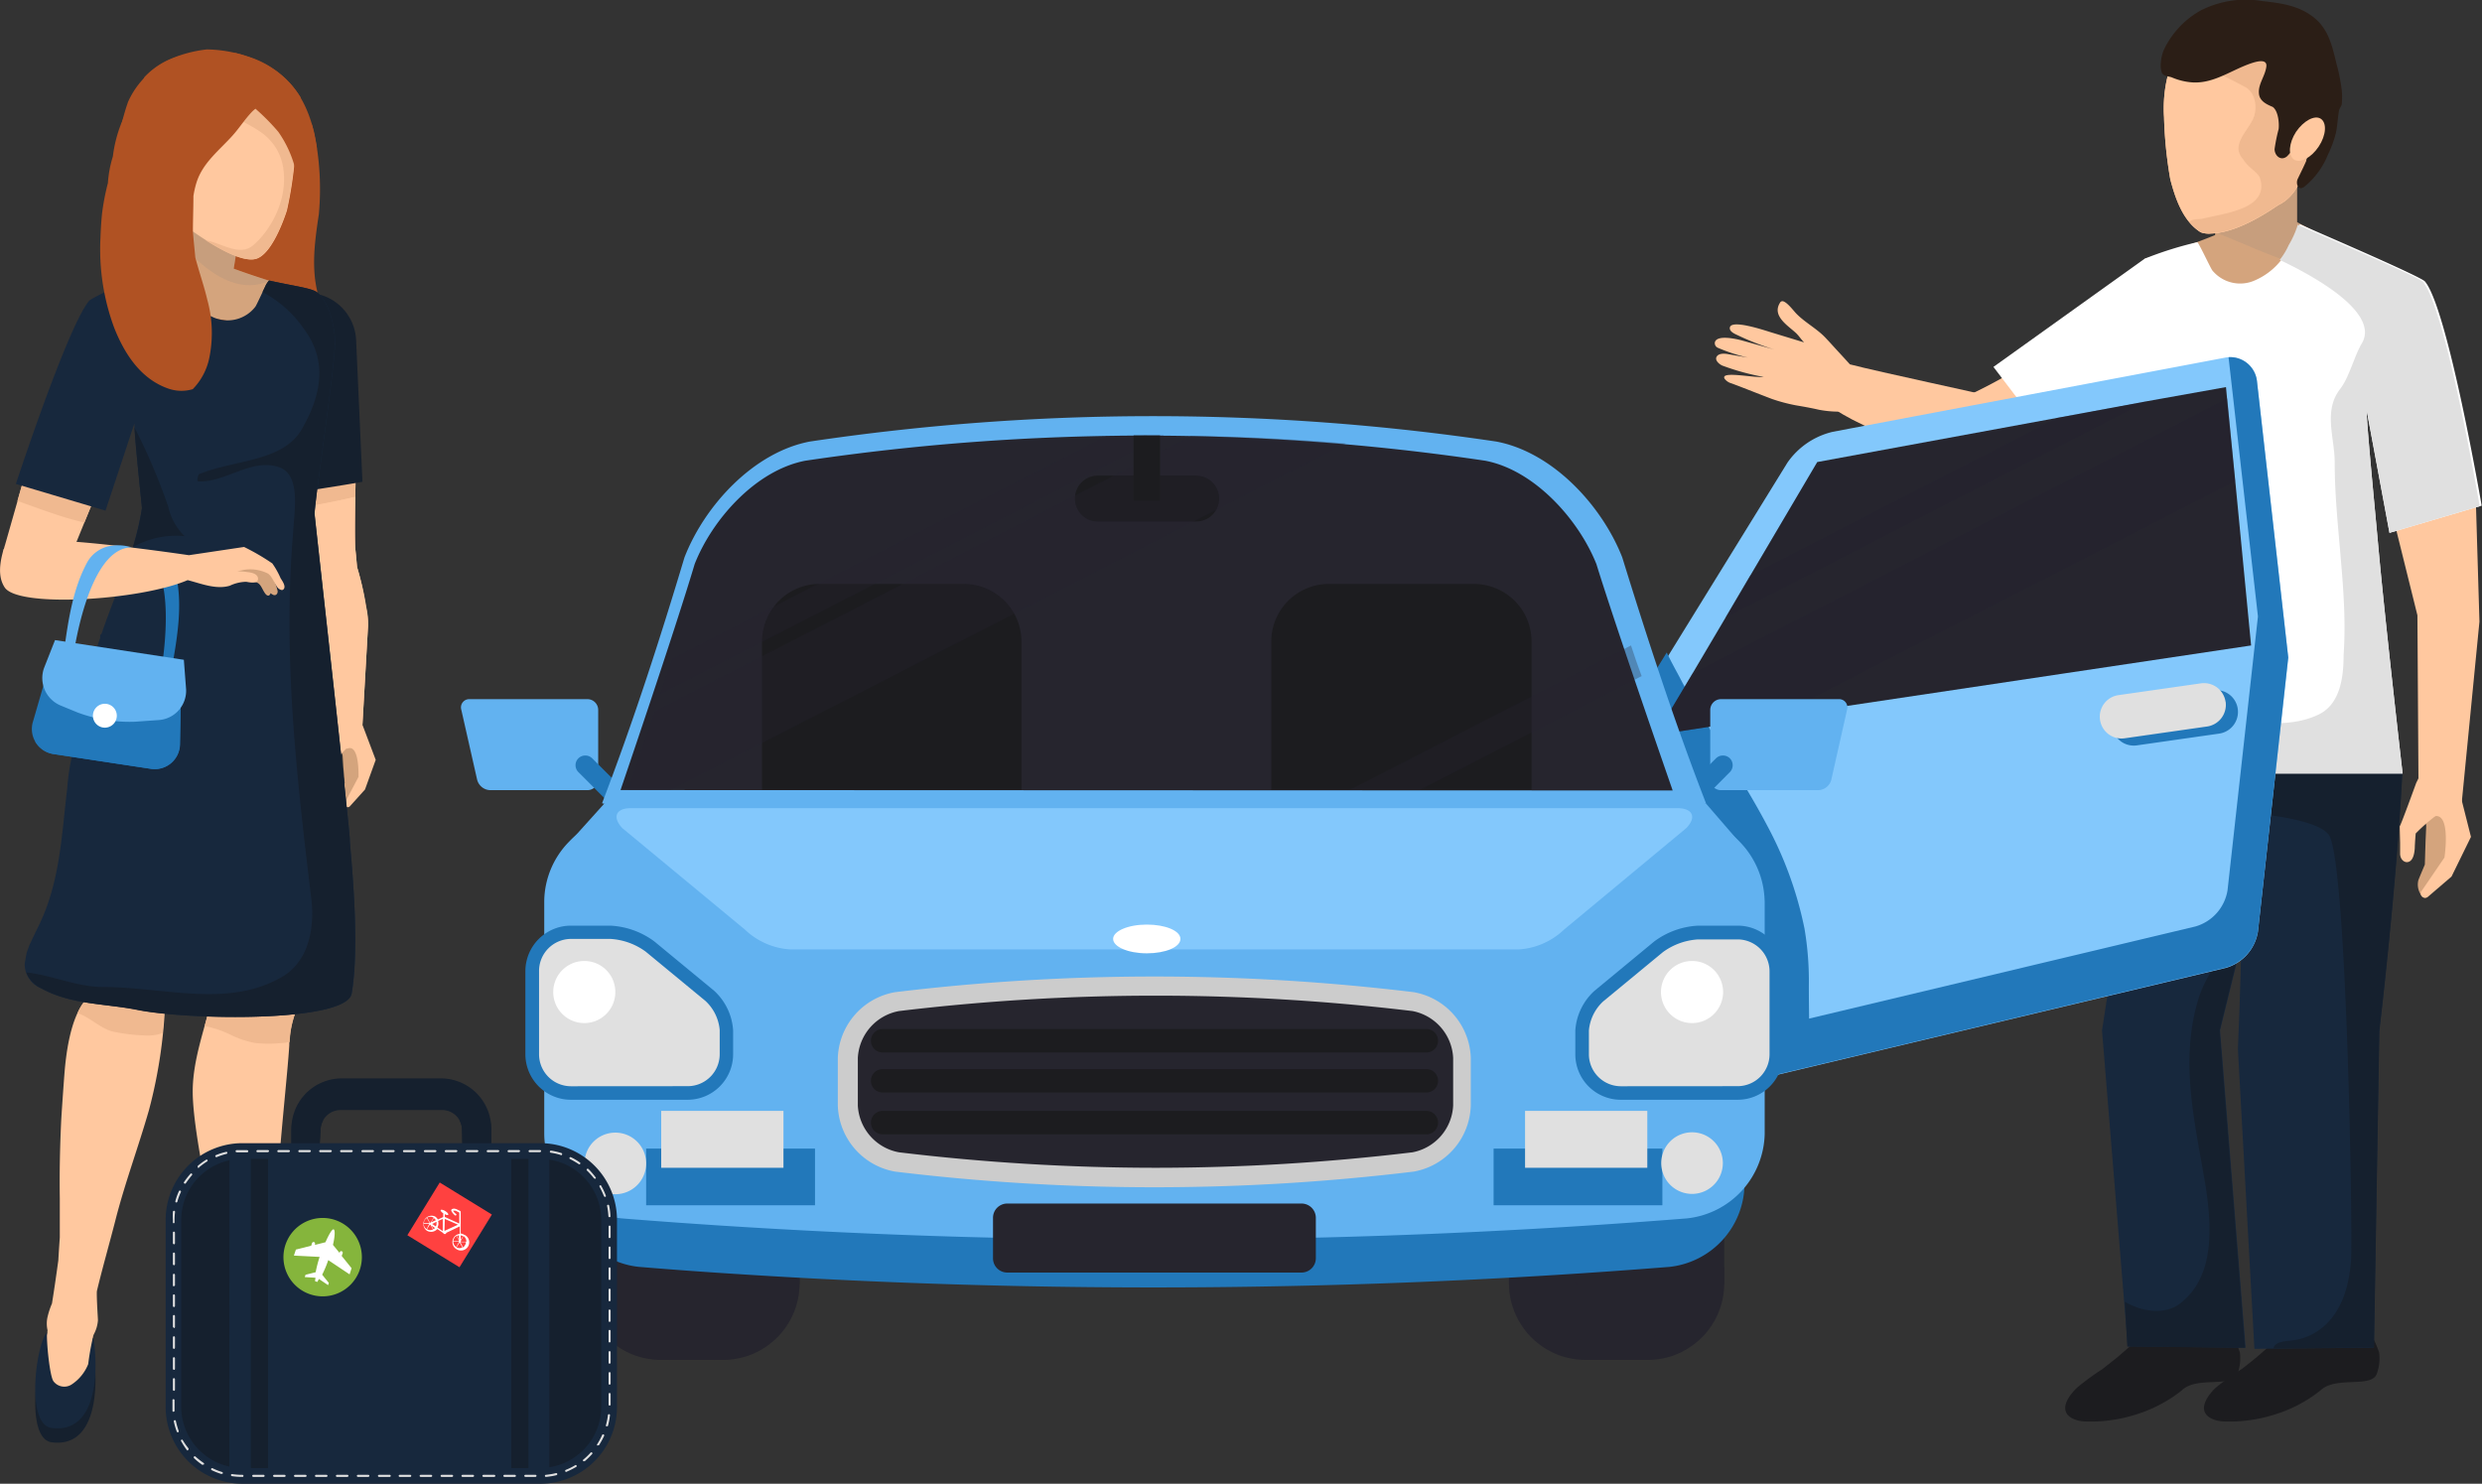 <svg xmlns="http://www.w3.org/2000/svg" viewBox="0 0 301.31 180.15"><rect x="0" y="0" width="301.31" height="180.15" fill="#333333" stroke="none"/><defs><style>.cls-1{isolation:isolate;}.cls-2{fill:#ffc89f;}.cls-3{fill:#1c1c1f;}.cls-4{fill:#17283d;}.cls-5{fill:#15202e;}.cls-6{fill:#d4a47d;}.cls-7{fill:#a88f7b;mix-blend-mode:multiply;}.cls-15,.cls-17,.cls-7{opacity:0.3;}.cls-8{fill:#fff;}.cls-9{fill:#e0e0e0;}.cls-10{fill:#f0b990;}.cls-11{fill:#2b1e16;}.cls-12{fill:#83c8fc;}.cls-13{fill:#2278ba;}.cls-14{fill:#26252e;}.cls-15,.cls-18{fill:#242130;}.cls-15,.cls-17{mix-blend-mode:screen;}.cls-16{fill:#62b2f0;}.cls-19{fill:#ccc;}.cls-20{fill:#b05223;}.cls-21{fill:#85b53c;}.cls-22{fill:#ff4140;}</style></defs><title>car-1</title><g class="cls-1"><g id="Layer_2" data-name="Layer 2"><g id="Layer_1-2" data-name="Layer 1"><path class="cls-2" d="M222.85,49.76l1.73-5.52c3.49.91,16.54,3.68,16.77,3.81l3.75,3.13c.18,1.58.56,4-.58,5.11C242.38,58.34,226.9,52.6,222.85,49.76Z"/><path class="cls-2" d="M250,53.08A8.87,8.87,0,0,1,248,49a10.88,10.88,0,0,0-1.64-3.72,7.07,7.07,0,0,1-.58-1,64.41,64.41,0,0,1-8.5,4.48c-1.15.51.62,6.4,1.16,6.5,1.85.35,4,1.64,5.29,1.42,2.39-.43,2.81-.87,6.38-2.62a1.18,1.18,0,0,0,.44-.42A3.72,3.72,0,0,1,250,53.08Z"/><path class="cls-3" d="M271.61,166.87a5.66,5.66,0,0,0,.31-2.65,10.12,10.12,0,0,0-1.84-3.36c-.29-.43-.52-.82-1-1l-.17-.07-.38,0a11.31,11.31,0,0,0-3.8.38c-1.49.46-1.63.06-3.05.74-.47.23-4.28,3.59-4.64,3.89l-1.81,1.43a32.08,32.08,0,0,0-2.94,2.14c-1.28,1.12-2.61,3.17-.36,4a3.88,3.88,0,0,0,1.23.22,18.18,18.18,0,0,0,5.87-.76,17.08,17.08,0,0,0,5.82-3C266.64,167.05,270.87,168.54,271.61,166.87Z"/><path class="cls-3" d="M288.51,166.87a5.42,5.42,0,0,0,.31-2.65,10.12,10.12,0,0,0-1.84-3.36,2,2,0,0,0-1-1l-.17-.07-.39,0a11.23,11.23,0,0,0-3.79.38c-1.5.46-1.63.06-3.05.74-.48.23-4.28,3.59-4.64,3.89-.61.48-1.22,1-1.81,1.43a35.25,35.25,0,0,0-3,2.14c-1.28,1.12-2.6,3.17-.35,4a3.87,3.87,0,0,0,1.22.22,18.11,18.11,0,0,0,5.87-.76,16.81,16.81,0,0,0,5.82-3C283.54,167.05,287.77,168.54,288.51,166.87Z"/><path class="cls-4" d="M260,93.91l-4.82,31.21,3.13,38.35,14.3.16-3.1-38.53s1.93-7.9,2.89-11.6a74.24,74.24,0,0,0,1.87-9.2c.26-2,1.55-8.77,4-10.39Z"/><path class="cls-4" d="M271.5,93.72c1.45,5.59.18,33.7.18,33.7l2,36.35,14.5-.14.65-38.44s2.09-17.44,2.79-31.28C291.62,93.91,271.43,93.46,271.5,93.72Z"/><path class="cls-5" d="M271.5,93.72c0,.07,0,.12,0,.19H260l-.49,4.22s21.12-.25,23.28,3.35c2.16,4.14,2.81,48.22,2.63,51.29s-1,6.35-3.44,8.38a7.09,7.09,0,0,1-3.48,1.57c-.78.12-2.33.09-2.51,1l12.21-.11.65-38.44s2.09-17.44,2.79-31.28C291.62,93.91,271.43,93.46,271.5,93.72Z"/><polygon class="cls-2" points="300.54 60.03 301 75.47 298.84 97.55 293.6 95.26 293.47 74.71 290.21 61.57 300.54 60.03"/><path class="cls-6" d="M294.46,102.08l.08-1.79s0-.13-.07-.36a3.56,3.56,0,0,0,0-.8,1.53,1.53,0,0,0,.77-.27,10.7,10.7,0,0,0,1.29-1.19c.11-.1.19-.21.3-.32a1.06,1.06,0,0,0,.29-.22c.32.48.63,1,.92,1.49.08.13.16.29.25.44l-.74.94c-.15,1.25-.44,4-.44,4l-1.55,2.5s-.61,2.32-1.11,2.49c-.11,0-.35,0-.56-.36a2.21,2.21,0,0,1-.3-1.78c.22-.56.78-1.87.78-1.87Z"/><path class="cls-2" d="M292.19,104.68c-.38,0-.8-.36-.82-1,0-.5,0-1.34,0-1.34h0l-.05-2c.21-.34,2-5.27,2-5.27l1.07-2.19,3.24.43c0,.07.24,4.41-1,5.08a21.38,21.38,0,0,0-3.37,2.81s-.11,1.34-.11,1.75C293.07,104.31,292.62,104.67,292.19,104.68Z"/><path class="cls-2" d="M296.16,93.29l1,.82,1.25,1.33,1.56,6.17-2.36,4.82-2.82,2.42a.53.53,0,1,1-.77-.73l2.73-4s.85-5.56-1.27-5C294.22,99.43,296.19,93.37,296.16,93.29Z"/><path class="cls-6" d="M285.49,32.44c-.39-.31-.76-.64-1.15-1-.16-.13-1.1-.82-.48-.37a5.79,5.79,0,0,1-2-2.43c0-.14-2.6-1.42-3-1.67V20.14h-9.95v8.4a69.38,69.38,0,0,1-8.55,2.87c-.1.29,5.69-.35,6.42.13a1.66,1.66,0,0,1,.83,1.43.22.22,0,0,0,0,.08,1.75,1.75,0,0,1,0,.24,7.51,7.51,0,0,1,2.48,1.58c.54-.16,2.6,6.8,3.11,6.7,1.65-.36,1.79-7.63,3.46-7.41l3,.42c-.31,0,.64.06.68.06a10.32,10.32,0,0,0,1.11.06c.18,0,.37,0,.55,0s.42-.07.51-.1.63-.24.52-.17l.33-.19c.24-.15.47-.3.69-.46l.43-.35c.34-.31.69-.61,1-.93-.12-.11-.15-.15,0,0Z"/><path class="cls-7" d="M285.49,32.44h0c-.39-.31-.76-.64-1.15-1-.16-.13-1.1-.82-.48-.37a5.79,5.79,0,0,1-2-2.43c0-.14-2.6-1.42-3-1.67V20.14h-9.95v8.08c5.36,2,10.73,5.15,16.31,4.47l.25-.22C285.35,32.36,285.32,32.32,285.49,32.44Z"/><path class="cls-8" d="M288.67,65.78c.81,9.14,3,28.14,3,28.14h-33.5s0,0,0-.16v-.12a.38.38,0,0,1,0-.1c0-.11,0-.23,0-.38a1.62,1.62,0,0,0,0-.23h0a1,1,0,0,0,0-.18s0-.07,0-.11,0-.18,0-.27,0-.07,0-.11,0-.22,0-.34,0-.22,0-.34v-.14a.76.76,0,0,0,0-.15c0-.25,0-.52,0-.82,0-.08,0-.15,0-.24s0-.13,0-.2v0c0-.12,0-.25,0-.38s0-.27,0-.41c.6-11.41,2-39.61,2.09-41.57l-10,7.73L242,44.55l18.36-13.14a43.43,43.43,0,0,1,6.37-2c.09-.17,1.55,3,1.84,3.42A4.37,4.37,0,0,0,273.83,34,8.15,8.15,0,0,0,277,31.49h0a8.73,8.73,0,0,0,1.09-1.8,11.31,11.31,0,0,0,1.1-2.47h0c0,.05,14.63,6.29,15.19,6.95,2.78,3.28,6.89,27.23,6.89,27.23L290.08,64.7,287.3,49.77C287.35,52,288.19,60.51,288.67,65.78Z"/><path class="cls-9" d="M288.67,65.78c.81,9.14,3,28.14,3,28.14h-33.5s0,0,0-.16v-.12a.38.38,0,0,1,0-.1c0-.11,0-.23,0-.38a1.62,1.62,0,0,0,0-.23h0a1,1,0,0,0,0-.18s0-.07,0-.11,0-.18,0-.27,0-.07,0-.11,0-.22,0-.34,0-.22,0-.34v-.14a.76.76,0,0,0,0-.15c0-.25,0-.52,0-.82,0-.08,0-.15,0-.24s0-.13,0-.2v0c0-.12,0-.25,0-.38s0-.27,0-.41c2.84-.34,5.68-.78,8.51-1.4,5.05-.89,10.27,1.08,14.77-1.07,2.7-1.27,3.06-4.69,3.06-7.21.54-7.74-1.08-15.66-1.08-23.41,0-3.06-1.44-6.29.72-9,1.08-1.44,1.71-4.08,2.61-5.52,2.52-4.51-9.76-9.9-10-10.08h0a8.73,8.73,0,0,0,1.09-1.8,11.31,11.31,0,0,0,1.1-2.47h0c0,.05,14.63,6.29,15.19,6.95,2.78,3.28,6.89,27.23,6.89,27.23L290.08,64.7,287.3,49.77C287.35,52,288.19,60.51,288.67,65.78Z"/><path class="cls-2" d="M280.11,17.46a.42.42,0,0,0-.18-.33c0-.43.09-.85.11-1.3.21-5.87.42-12.07-8.21-12.77-10.23-.84-9.12,11.12-9.12,11.15a51.64,51.64,0,0,0,.76,7.56c.6,2.3,1.53,5.09,3.69,6.43a2.83,2.83,0,0,0,1.22.16c3.65-.11,7.85-3.28,8.28-3.5C279.21,23.6,280.18,20.12,280.11,17.46Z"/><path class="cls-2" d="M280.11,17.46a.42.42,0,0,0-.18-.33c0-.43.09-.85.11-1.3.21-5.87.42-12.07-8.21-12.77-10.23-.84-9.12,11.12-9.12,11.15a51.64,51.64,0,0,0,.76,7.56c.6,2.3,1.53,5.09,3.69,6.43a2.83,2.83,0,0,0,1.22.16c3.65-.11,7.85-3.28,8.28-3.5C279.21,23.6,280.18,20.12,280.11,17.46Z"/><path class="cls-10" d="M280.11,17.46a.42.42,0,0,0-.18-.33c0-.43.09-.85.11-1.3.21-5.87.42-12.07-8.21-12.77-4.66-.39-7,1.88-8.1,4.48,3.06-.06,6,1.53,8.78,3,1.43.72,1.61,2.89.89,4.14-.89,1.62-2.52,3.06-1.07,4.68.54.91,1.61,1.45,2,2.17,1.26,3.78-4,4.31-6.85,5-.5.13-1.28,0-1.69.39a5.86,5.86,0,0,0,1.39,1.24,2.83,2.83,0,0,0,1.22.16c3.65-.11,7.85-3.28,8.28-3.5C279.21,23.6,280.18,20.12,280.11,17.46Z"/><path class="cls-11" d="M283.66,7.8c-.54-2.25-1-4.42-3-5.86-1.78-1.3-3.84-1.57-6-1.81a12.11,12.11,0,0,0-7.52,1.15A10.81,10.81,0,0,0,262.71,6a4.7,4.7,0,0,0-.38,1.55,2.78,2.78,0,0,0,.13,1.32c.28.44.83.37,1.25.55a7.74,7.74,0,0,0,2,.54c2.7.38,4.86-1.27,7.25-2.16.53-.19,2.32-.87,2.17.29s-1,2.11-.9,3.24c.06.94.93,1.34,1.67,1.65.68.48.81,2,.72,2.7a20.75,20.75,0,0,0-.49,2.42c0,.8.76,1.49,1.5.89a5.38,5.38,0,0,0,1.23-1.88,3.36,3.36,0,0,1,.65-1.14,2.68,2.68,0,0,1,1.31-.54c-.57,1-1.25,2-1.78,3-.36.73.71,1.11,1.15.58-.36.92-.82,1.81-1.25,2.71-.25.51,0,1.47.74,1a9.6,9.6,0,0,0,2.95-4,13.23,13.23,0,0,0,.92-2.48c.22-.93.23-1.87.4-2.8.06-.32.32-.56.34-.83a8.77,8.77,0,0,0,0-1.62A21.77,21.77,0,0,0,283.66,7.8Zm-1.55,9.26c.05-.17.19-.71.27-1A7.86,7.86,0,0,1,282.11,17.06Z"/><path class="cls-2" d="M278.74,16c-.89,1.37-1,2.88-.25,3.37s2.09-.21,3-1.58,1-2.88.25-3.37S279.64,14.68,278.74,16Z"/><path class="cls-5" d="M270.88,115a14.71,14.71,0,0,0-4,6.3c-2.34,7.75-.36,15.13.9,22.86.72,4.87,1.08,10.81-3.05,14.05-1.71,1.42-4.52,1.17-6.78-.15l.3,5.43,14.3.16-3.1-38.53s1.41-5.78,2.41-9.77c0-.12.05-.24.07-.35C272.14,114.08,271.24,114.8,270.88,115Z"/><path class="cls-5" d="M11.27,164.18a28.84,28.84,0,0,0-.56,3.17,5.27,5.27,0,0,1-2.06,2.52,1.65,1.65,0,0,1-2.15-.41c-.47-.57-.9-5.06-.78-6-1.38,1.59-2.63,11.26.56,11.66C13.21,176,11.44,163.91,11.27,164.18Z"/><path class="cls-5" d="M42.75,167.94c-1.11,1.57-8.48-.48-9.13-1a37.08,37.08,0,0,0-5.71-3.75h0a.17.17,0,0,0-.06.08c-.53,1.73-1.49,3.33-1.49,5.18,0,.85.14,2.21,1,2.65,1.53,1.14,6.24.25,6.69.3.78.62,5.83,1.95,8.78,1.68a2.93,2.93,0,0,0,2.34-1.37C45.37,171.3,46.69,169.19,42.75,167.94Z"/><path class="cls-2" d="M44.43,73.77a35.09,35.09,0,0,0-1.08-4.91c-.07-.73-.13-1.46-.21-2.18-.11-1,0-6.05,0-7.11a27.79,27.79,0,0,0-.3-5.77,32.28,32.28,0,0,0-.64-5.73,13.78,13.78,0,0,0-1.07-2.77,1.38,1.38,0,0,0-.08-.17,8.07,8.07,0,0,0-1.87-2.46,8.38,8.38,0,0,0-5.86-2.16c-1.18.1-1.29,2-.08,2.11a12.29,12.29,0,0,1,2.69.38,7,7,0,0,1,1.41.6l-.06.06A3,3,0,0,0,36.7,45c-.42,1.3-1.15,2.81-2.58,3.19h-.07A11.55,11.55,0,0,0,33,50.9C32.5,52.76,35.58,53,35.58,53c.23,1.26,1.38,9.08,1.6,10.35a36.73,36.73,0,0,1,.51,4.05c.07,1.06.25,3.84.24,4.14a22.9,22.9,0,0,0,.88,4.13l1.92,12.19L44,88l.68-12A9.23,9.23,0,0,0,44.43,73.77Z"/><path class="cls-10" d="M42.83,53.8a32.28,32.28,0,0,0-.64-5.73,13.78,13.78,0,0,0-1.07-2.77,1.38,1.38,0,0,0-.08-.17,8.07,8.07,0,0,0-1.87-2.46,8.38,8.38,0,0,0-5.86-2.16c-1.18.1-1.29,2-.08,2.11a12.29,12.29,0,0,1,2.69.38,7,7,0,0,1,1.41.6l-.06.06A3,3,0,0,0,36.7,45c-.42,1.3-1.15,2.81-2.58,3.19h-.07A11.55,11.55,0,0,0,33,50.9C32.5,52.76,35.58,53,35.58,53c.18,1,.9,5.81,1.32,8.57,2.1-.32,4.17-.75,6.21-1.23,0-.33,0-.59,0-.74A27.79,27.79,0,0,0,42.83,53.8Z"/><path class="cls-2" d="M43.35,68.86c-.07-.73-.13-1.46-.21-2.18s-.07-4.58,0-6.37c-2,.48-4.11.91-6.21,1.23.13.84.23,1.48.28,1.78a36.73,36.73,0,0,1,.51,4.05c.07,1.06.25,3.84.24,4.14a22.9,22.9,0,0,0,.88,4.13l1.92,12.19L44,88l.68-12a9.23,9.23,0,0,0-.21-2.28A35.09,35.09,0,0,0,43.35,68.86Z"/><path class="cls-6" d="M41.67,93l-.08-1.29-.08-.24a4,4,0,0,0-.06-.57,1.38,1.38,0,0,0,.52-.25,8.74,8.74,0,0,0,.82-1,2.7,2.7,0,0,0,.18-.25.68.68,0,0,0,.2-.18c.25.32.52.64.76,1l.22.29-.45.73c0,.89,0,2.9,0,2.9l-.9,1.9s-.24,1.69-.58,1.85c-.07,0-.25,0-.42-.21a1.58,1.58,0,0,1-.36-1.24c.12-.4.4-1.39.4-1.39Z"/><path class="cls-2" d="M40.27,95.05c-.27,0-.59-.2-.67-.67s-.13-.95-.13-.95h0L39.28,92c.12-.26.95-3.9.95-3.9l.59-1.64,2.34,0s.52,3.11-.3,3.68a15.42,15.42,0,0,0-2.17,2.28s0,.94.05,1.24C40.87,94.72,40.58,95,40.27,95.05Z"/><path class="cls-2" d="M42.17,86.64l.78.51L44,88l1.61,4.26-1.3,3.6-1.8,2a.38.38,0,1,1-.61-.46l1.62-3.07s.15-4-1.31-3.45C41.28,91.16,42.2,86.71,42.17,86.64Z"/><path class="cls-5" d="M32.07,58.34s0,2,0,2.08C34,60.1,41.92,58.89,44,58.5l-.77-17.24a6,6,0,0,0-12,.61Z"/><path class="cls-2" d="M5.62,54.52,4,54.26.62,66.13a4.93,4.93,0,0,0,3.13,6.23c2.58.85,3.68-1.53,4.54-4.12l4.93-12.11A72.41,72.41,0,0,0,5.62,54.52Z"/><path class="cls-10" d="M5.62,54.52,4,54.26,2.11,60.82c2.67.94,5.38,2,8.13,2.63l3-7.32A72.41,72.41,0,0,0,5.62,54.52Z"/><path class="cls-2" d="M11.12,120.75c-1.1.78-2.8,2.94-3.31,9.79-.08,1-.35,4.83-.39,5.7-.14,3.06-.21,6.18-.16,9.25,0,1,0,4.22,0,4.77-.07.93-.13,1.85-.18,2.77-.24,1.75-.49,3.5-.77,5.24a9.73,9.73,0,0,0-.54,1.64,3.6,3.6,0,0,0,0,1.6c0,.22-.07.43-.11.65-.13.71-.26,1.44-.38,2.16a5.42,5.42,0,0,0,0,2.77c.54,1.55,3.14,1.91,4.42,1.08s1.49-2.86,1.57-4.23c0-.41,0-.83,0-1.25a1.51,1.51,0,0,1,.12-.68,4.23,4.23,0,0,0,.5-1.71c0-.2-.18-2.82-.13-3.53.57-2.42,1.6-6.06,2.23-8.53,1.15-4.54,2.8-8.94,4.09-13.44a59.56,59.56,0,0,0,2-14.05Z"/><path class="cls-2" d="M34.53,160.54c-2.75-4.79.16-26.62.59-33.63a12.09,12.09,0,0,1,1.21-5.08H25.55a.51.51,0,0,0,0,.13c-.85,3.33-2.05,6.69-2.15,10.14-.19,6.59,4.67,24.68,4.55,28.49l-.15,5.15s4.18,1.66,4.57,1.51,6.27,1.4,10.71.68C39.78,166.38,36.89,164.68,34.53,160.54Z"/><path class="cls-10" d="M10.52,123.52c1,.58,2.23,1.59,3.39,1.77a22.07,22.07,0,0,0,3.88.44,5.25,5.25,0,0,0,1.67-.21l.27-.09c.14-1.56.23-3.12.3-4.68H11.12A5.38,5.38,0,0,0,9.42,123,8,8,0,0,1,10.52,123.52Z"/><path class="cls-10" d="M28.16,125.72a10.81,10.81,0,0,0,2.87.92,15,15,0,0,0,3.14,0c.34,0,.66-.07,1-.13a11.56,11.56,0,0,1,1.18-4.68H25.55a.51.51,0,0,0,0,.13c-.23.87-.47,1.74-.71,2.62A12.67,12.67,0,0,1,28.16,125.72Z"/><path class="cls-4" d="M41.68,167.27c-1.1,1.57-7.41-1.38-8.06-1.94a37.08,37.08,0,0,0-5.71-3.75h0a.13.13,0,0,0-.06.09c-.53,1.71-1.49,3.31-1.49,5.17,0,.84.14,2.21,1,2.64,1.53,1.15,6.24.26,6.69.32.78.61,5.83,1.93,8.78,1.67a3,3,0,0,0,2.34-1.37C45.37,169.72,45.63,168.52,41.68,167.27Z"/><path class="cls-12" d="M217,56.16a9.29,9.29,0,0,1,5.44-3.72c9.88-1.88,37.71-7.12,47.6-9A3.29,3.29,0,0,1,274,46.37l3.79,33.5-3.68,33.24a5.47,5.47,0,0,1-3.89,4.41l-73.91,17.62,2.65-49.75Z"/><path class="cls-13" d="M274,46.37a3.27,3.27,0,0,0-3.46-3l3.57,31.48-3.69,33.24a5.48,5.48,0,0,1-3.9,4.4l-69.9,16.67-.31,5.94,73.91-17.62a5.47,5.47,0,0,0,3.89-4.41l3.68-33.24Z"/><path class="cls-13" d="M219.66,128.37c0-2.9-.07-5.81-.07-8.72a37.76,37.76,0,0,0-.53-6.91,45.42,45.42,0,0,0-4.55-12.54c-2.16-4.1-4.68-7.94-7.06-11.9-1.18-2-2.45-3.93-3.51-6-.53-1-1.1-2-1.6-3.08l-4,6.48-2.65,49.76,24-6.14C219.67,129,219.66,128.69,219.66,128.37Z"/><path class="cls-14" d="M273.28,78.37,215.62,87,201,89.24c.73-1.18,2.4-4,4.47-7.47l4-6.77c1-1.69,2-3.41,3-5.1,4.31-7.29,8.14-13.8,8.14-13.8l29.17-5.37h0l10.78-2h0L270.23,47l.13,1.39,1,10.05Z"/><path class="cls-15" d="M260.54,48.76,209.45,75c1-1.69,2-3.41,3-5.1l37.31-19.17h0Z"/><path class="cls-15" d="M271.34,58.42,215.62,87,201,89.24c.73-1.18,2.4-4,4.47-7.47l64.92-33.4Z"/><path class="cls-16" d="M71.31,95.94H59.51a1.69,1.69,0,0,1-1.59-1.28L56,86.17a1,1,0,0,1,1-1.28H71.31a1.31,1.31,0,0,1,1.31,1.31v8.43A1.31,1.31,0,0,1,71.31,95.94Z"/><path class="cls-13" d="M77.1,97.28a1.2,1.2,0,0,1,0,1.68h0a1.2,1.2,0,0,1-1.68,0l-5.2-5.21a1.18,1.18,0,0,1,0-1.68h0a1.2,1.2,0,0,1,1.67,0Z"/><path class="cls-16" d="M208.93,95.94h11.8a1.68,1.68,0,0,0,1.59-1.28l1.91-8.49a1,1,0,0,0-1-1.28H208.93a1.31,1.31,0,0,0-1.31,1.31v8.43A1.31,1.31,0,0,0,208.93,95.94Z"/><path class="cls-13" d="M203.15,97.28a1.18,1.18,0,0,0,0,1.68h0a1.18,1.18,0,0,0,1.67,0L210,93.75a1.2,1.2,0,0,0,0-1.68h0a1.21,1.21,0,0,0-1.68,0Z"/><path class="cls-14" d="M97.07,132.84v23.07a9.3,9.3,0,0,1-9.16,9.21H80.23a9.3,9.3,0,0,1-9.29-9.31v-23a9.31,9.31,0,0,1,9.29-9.31h7.55A9.3,9.3,0,0,1,97.07,132.84Z"/><rect class="cls-14" x="85.32" y="145.97" width="1.43" height="19.15"/><rect class="cls-14" x="81.26" y="145.97" width="1.44" height="19.15"/><polygon class="cls-14" points="97.07 147.53 97.07 149.6 86.74 159.98 86.14 160.59 86.14 158.52 86.74 157.91 97.07 147.53"/><polygon class="cls-14" points="97.07 153.82 97.07 155.91 87.91 165.12 86.14 165.12 86.14 164.82 86.74 164.22 97.07 153.82"/><polygon class="cls-14" points="97.07 141.21 97.07 143.3 86.74 153.68 86.14 154.28 86.14 152.21 86.74 151.61 97.07 141.21"/><polygon class="cls-14" points="70.94 147.53 70.94 149.6 81.26 159.98 81.87 160.59 81.87 158.52 81.26 157.91 70.94 147.53"/><polygon class="cls-14" points="70.94 153.82 70.94 155.91 80.1 165.12 81.87 165.12 81.87 164.82 81.26 164.22 70.94 153.82"/><polygon class="cls-14" points="70.94 141.21 70.94 143.3 81.26 153.68 81.87 154.28 81.87 152.21 81.26 151.61 70.94 141.21"/><path class="cls-14" d="M209.32,132.84v23.07a9.3,9.3,0,0,1-9.15,9.21h-7.69a9.3,9.3,0,0,1-9.29-9.31v-23a9.3,9.3,0,0,1,9.29-9.31H200A9.3,9.3,0,0,1,209.32,132.84Z"/><rect class="cls-14" x="197.56" y="145.97" width="1.43" height="19.15"/><rect class="cls-14" x="193.51" y="145.97" width="1.43" height="19.15"/><polygon class="cls-14" points="209.32 147.53 209.32 149.6 198.99 159.98 198.39 160.59 198.39 158.52 198.99 157.91 209.32 147.53"/><polygon class="cls-14" points="209.32 153.82 209.32 155.91 200.17 165.12 198.39 165.12 198.39 164.82 198.99 164.22 209.32 153.82"/><polygon class="cls-14" points="209.32 141.21 209.32 143.3 198.99 153.68 198.39 154.28 198.39 152.21 198.99 151.61 209.32 141.21"/><polygon class="cls-14" points="183.19 147.53 183.19 149.6 193.51 159.98 194.12 160.59 194.12 158.52 193.51 157.91 183.19 147.53"/><polygon class="cls-14" points="183.19 153.82 183.19 155.91 192.35 165.12 194.12 165.12 194.12 164.82 193.51 164.22 183.19 153.82"/><polygon class="cls-14" points="183.19 141.21 183.19 143.3 193.51 153.68 194.12 154.28 194.12 152.21 193.51 151.61 183.19 141.21"/><path class="cls-13" d="M211.78,116.56v27.35a10.21,10.21,0,0,1-9.09,9.91,786.37,786.37,0,0,1-113.52.85q-5.81-.37-11.6-.85a10.06,10.06,0,0,1-7.11-4.1,9.86,9.86,0,0,1-2-5.81V116.56a10.25,10.25,0,0,1,7.59-9.65,10.69,10.69,0,0,1,1.5-.26,784.78,784.78,0,0,1,125.12,0,10.22,10.22,0,0,1,9.09,9.91Z"/><path class="cls-16" d="M214.23,109.4v28.28a10.56,10.56,0,0,1-9.4,10.25,812.82,812.82,0,0,1-117.4.87q-6-.39-12-.87a10.43,10.43,0,0,1-7.36-4.24,10.25,10.25,0,0,1-2-6V109.4a10.46,10.46,0,0,1,3-7.19,10.9,10.9,0,0,1,1.08-1,10.36,10.36,0,0,1,3.72-1.83,10,10,0,0,1,1.56-.28,813.6,813.6,0,0,1,129.39,0,10.59,10.59,0,0,1,9.4,10.26Z"/><path class="cls-16" d="M207.12,97.57c-3.81-9.82-7.07-19.83-10.18-29.89-2.46-6.28-8.43-12.78-15.3-14.07a283.06,283.06,0,0,0-83.32,0c-6.85,1.3-12.8,7.8-15.23,14.08-3,10-6.23,20-10,29.84A276.59,276.59,0,0,0,207.12,97.57Z"/><path class="cls-14" d="M75.33,95.93s6.55-19.21,9-27.44c2.11-5.38,7.38-11.38,13.43-12.55a280.81,280.81,0,0,1,82.55,0c6,1.15,11.35,7.17,13.49,12.55,2.56,8.27,9.26,27.49,9.26,27.49Z"/><path class="cls-3" d="M148,60.53a2.78,2.78,0,0,1-2.79,2.79H133.27a2.78,2.78,0,0,1-2.78-2.79h0a2.78,2.78,0,0,1,2.78-2.78h11.89A2.79,2.79,0,0,1,148,60.53Z"/><path class="cls-3" d="M124,95.9v-18a7,7,0,0,0-7-7H99.46a7,7,0,0,0-6.95,7v18Z"/><path class="cls-3" d="M185.93,95.9v-18a7,7,0,0,0-7-7h-17.6a7,7,0,0,0-7,7v18Z"/><polygon class="cls-16" points="212.03 103.27 207.11 97.57 73.36 97.57 68.23 103.27 212.03 103.27"/><path class="cls-14" d="M158,154.51H122.28a1.73,1.73,0,0,1-1.73-1.74v-4.9a1.73,1.73,0,0,1,1.73-1.74H158a1.74,1.74,0,0,1,1.74,1.74v4.9A1.74,1.74,0,0,1,158,154.51Z"/><path class="cls-12" d="M204.71,100.55l-14.83,12.31a8.74,8.74,0,0,1-5.57,2.42H96a8.77,8.77,0,0,1-5.58-2.42L75.55,100.55c-1.25-1.33-.78-2.42,1-2.42H203.66C205.49,98.13,206,99.22,204.71,100.55Z"/><path class="cls-13" d="M89,125.12V128a5.53,5.53,0,0,1-5.52,5.53H69.32A5.53,5.53,0,0,1,63.78,128V117.92a5.53,5.53,0,0,1,5.54-5.53h4.79a9.74,9.74,0,0,1,5.33,1.92l7.27,6A7.12,7.12,0,0,1,89,125.12Z"/><path class="cls-9" d="M69.32,131.89A3.88,3.88,0,0,1,65.44,128V117.92A3.89,3.89,0,0,1,69.32,114h4.79a8.06,8.06,0,0,1,4.27,1.54l7.27,6a5.45,5.45,0,0,1,1.72,3.52V128a3.88,3.88,0,0,1-3.87,3.88Z"/><path class="cls-13" d="M191.24,125.12V128a5.52,5.52,0,0,0,5.53,5.53h14.17a5.52,5.52,0,0,0,5.53-5.53V117.92a5.52,5.52,0,0,0-5.53-5.53h-4.79a9.74,9.74,0,0,0-5.33,1.92l-7.26,6A7.13,7.13,0,0,0,191.24,125.12Z"/><path class="cls-9" d="M196.77,131.89a3.89,3.89,0,0,1-3.88-3.88v-2.89a5.45,5.45,0,0,1,1.72-3.52l7.27-6a8.06,8.06,0,0,1,4.27-1.54h4.79a3.89,3.89,0,0,1,3.88,3.88V128a3.88,3.88,0,0,1-3.88,3.88Z"/><rect class="cls-13" x="78.44" y="139.46" width="20.5" height="6.88"/><rect class="cls-13" x="181.32" y="139.46" width="20.49" height="6.88"/><g class="cls-17"><path class="cls-18" d="M140.14,52.87c-1.95,0-3.91,0-5.85.06L81.58,80c-.48,1.44-1,2.89-1.43,4.28l61.17-31.41Z"/><path class="cls-18" d="M144.63,52.91,79.46,86.38c-1.79,5.33-3.23,9.55-3.23,9.55h5.15l82-42.09Q154,53.06,144.63,52.91Z"/><path class="cls-18" d="M198,78.37,163.78,95.94h8.51l27-13.85C198.83,80.85,198.4,79.61,198,78.37Z"/></g><path class="cls-19" d="M178.55,134.25a8.4,8.4,0,0,1-6.91,8,261.47,261.47,0,0,1-63,0,8.42,8.42,0,0,1-6.93-8v-5.83a8.4,8.4,0,0,1,6.93-7.95,261.47,261.47,0,0,1,63,0,8.38,8.38,0,0,1,6.91,7.95Z"/><path class="cls-14" d="M140.3,141.79a261.07,261.07,0,0,1-31.16-1.88,6.09,6.09,0,0,1-5-5.68v-5.78a6.1,6.1,0,0,1,5-5.69,260.63,260.63,0,0,1,62.33,0,6.09,6.09,0,0,1,4.94,5.69v5.78a6.08,6.08,0,0,1-4.94,5.68A261.24,261.24,0,0,1,140.3,141.79Z"/><path class="cls-3" d="M174.58,126.37a1.42,1.42,0,0,1-1.43,1.42h-66a1.42,1.42,0,0,1-1.42-1.42h0a1.43,1.43,0,0,1,1.42-1.43h66a1.43,1.43,0,0,1,1.43,1.43Z"/><path class="cls-3" d="M174.58,131.23a1.42,1.42,0,0,1-1.43,1.42h-66a1.42,1.42,0,0,1-1.42-1.42h0a1.42,1.42,0,0,1,1.42-1.42h66a1.42,1.42,0,0,1,1.43,1.42Z"/><path class="cls-3" d="M174.58,136.3a1.43,1.43,0,0,1-1.43,1.43h-66a1.43,1.43,0,0,1-1.42-1.43h0a1.43,1.43,0,0,1,1.42-1.42h66a1.43,1.43,0,0,1,1.43,1.42Z"/><path class="cls-8" d="M74.7,120.45a3.77,3.77,0,1,1-3.76-3.77A3.76,3.76,0,0,1,74.7,120.45Z"/><path class="cls-8" d="M209.18,120.45a3.77,3.77,0,1,1-3.77-3.77A3.76,3.76,0,0,1,209.18,120.45Z"/><rect class="cls-3" x="137.61" y="52.87" width="3.22" height="7.91"/><rect class="cls-9" x="80.27" y="134.88" width="14.84" height="6.91"/><rect class="cls-9" x="185.14" y="134.88" width="14.84" height="6.91"/><path class="cls-9" d="M78.44,141.21A3.74,3.74,0,1,0,74.7,145,3.74,3.74,0,0,0,78.44,141.21Z"/><path class="cls-9" d="M209.15,141.21a3.74,3.74,0,1,0-3.74,3.75A3.74,3.74,0,0,0,209.15,141.21Z"/><path class="cls-8" d="M143.3,114c0-1-1.83-1.74-4.08-1.74s-4.09.78-4.09,1.74,1.83,1.75,4.09,1.75S143.3,115,143.3,114Z"/><path class="cls-13" d="M271.66,86.07a2.66,2.66,0,0,1-2.24,3l-10,1.43a2.64,2.64,0,0,1-3-2.25h0a2.63,2.63,0,0,1,2.24-3l10-1.43a2.64,2.64,0,0,1,3,2.24Z"/><path class="cls-9" d="M270.19,85.21a2.66,2.66,0,0,1-2.25,3l-10,1.43a2.64,2.64,0,0,1-3-2.24h0a2.64,2.64,0,0,1,2.24-3l10-1.43a2.65,2.65,0,0,1,3,2.24Z"/><path class="cls-20" d="M34.09,37H39c-1.36-3.66-.85-7.26-.29-11a33.5,33.5,0,0,0-.55-9.81C37,11.35,34.66,8.5,30,6.85a13.86,13.86,0,0,0-1.49-.43,1.66,1.66,0,0,0,.87,2.79c4.65.51,6.21,5.08,6.34,9.47a6.38,6.38,0,0,0-1-1c-.75-2.88-2.08-5.54-5.12-6.54a6.36,6.36,0,0,0-2.12-.32,5.73,5.73,0,0,0-4-.93,1.76,1.76,0,0,0-.6-2.69,6,6,0,0,0-1.07-.41c-.31.11-.62.21-.93.34a10.24,10.24,0,0,0-5.33,5.23,26.12,26.12,0,0,0-.89,3.16c-1.91,8.93,1.9,18.2-.87,26.92-.83,2.63,3,4.5,4,1.82.11-.31.21-.63.31-.95a5,5,0,0,0,.82.95c0,.23,0,.45.07.67a2.75,2.75,0,0,0,3,2.42c4.05-.8,8.22-.85,12.14-2Z"/><path class="cls-6" d="M28.37,32.62l1.28-7.82-8.35-.42-.19,8.33,0,0a3.82,3.82,0,0,1-.71-1A22.6,22.6,0,0,1,17.61,33a2,2,0,0,1-.09.44,5.72,5.72,0,0,1-1.92,2.41c.59-.44-.31.25-.46.37-.38.31-.73.65-1.11,1h0c.17-.14.13-.1,0,0,.33.32.69.61,1,.9a4.65,4.65,0,0,0,.42.34c.22.16.46.29.69.44l.32.17a4.42,4.42,0,0,1,.51.17l.51.09h.53c.36,0,.72,0,1.09-.06a6.4,6.4,0,0,1,.67-.08c1-.16,1.94-.33,2.91-.47a14.56,14.56,0,0,1,4.88.22,15.56,15.56,0,0,1,1.55.35,7.41,7.41,0,0,1,2.39-1.59l0-.23v-.09A1.61,1.61,0,0,1,32.29,36c.7-.47,6.37,0,6.27-.25A106.1,106.1,0,0,1,28.37,32.62Z"/><path class="cls-7" d="M32.14,34.32l.66-.22a41.78,41.78,0,0,1-4.43-1.48l1.28-7.82-8.35-.42-.09,4.28C24,32.09,28,35.7,32.14,34.32Z"/><path class="cls-4" d="M42.71,120.6c-.6,3.57-19.87,3.28-26,2C12.74,121.84,8.62,122,5,120a3.15,3.15,0,0,1-2-3s.2-1.18.24-1.34l.31-.86s1-2.12,1.13-2.36c2.61-5.29,2.79-11,3.48-16.7a27.64,27.64,0,0,1,1.43-7c.25-1.17.53-2.35.87-3.5a31.48,31.48,0,0,1,1.7-7.78,2.09,2.09,0,0,0,0-.25.25.25,0,0,1,.16-.24c.66-1.94,1.39-3.79,2-5.42a45.66,45.66,0,0,0,2.92-9.85c-.46-4.42-.93-9.2-.92-10.3L12.81,62,1.93,58.76s6.2-18.93,8.86-22.2c.54-.66,9.65-4.55,9.68-4.59a11.05,11.05,0,0,0,1.11,2.4,8.37,8.37,0,0,0,4.3,4.15A4.25,4.25,0,0,0,31,37.24c.17-.25.75-1.54,1.2-2.45a2.53,2.53,0,0,1,.47-.73c3.09.7,5.27.92,5.9,1.49,1.45,1.27,2.16,4.36,2.1,6.22-.1,3.34-2.22,17.21-2.48,20.58,0,.24,4.34,38.79,4.28,39.57C42.43,102.55,43.8,114.14,42.71,120.6Z"/><path class="cls-5" d="M22.42,65.11a7.19,7.19,0,0,1-2-3.6,73.19,73.19,0,0,0-4.1-9.62c.09,1.65.51,5.86.91,9.78a26.71,26.71,0,0,1-1.11,4.77A10.46,10.46,0,0,1,22.42,65.11Z"/><path class="cls-5" d="M42.46,101.92c.06-.78-4.29-39.33-4.28-39.57.26-3.37,2.38-17.24,2.48-20.58.06-1.86-.65-5-2.1-6.22-.63-.57-2.81-.79-5.9-1.49a2.53,2.53,0,0,0-.47.73l-.32.67A14.16,14.16,0,0,1,37,40.08c2.89,4,1.81,8.11-.18,11.7-2.16,4.33-8.28,4-12.6,5.77-.18,0-.36.9-.18.9,3.24.17,6.3-2.7,9.55-1.81,3,.72,2.15,5.22,2,7.93-1.26,14.94.37,29.35,2.17,44.29.53,4-.37,8.1-3.79,9.9-6.48,3.61-14.22,1.08-21.42,1.08-3.23,0-6.21-1.43-9.35-1.77A3.52,3.52,0,0,0,5,120c3.62,2,7.74,1.83,11.68,2.63,6.16,1.24,25.43,1.53,26-2C43.8,114.14,42.43,102.55,42.46,101.92Z"/><path class="cls-2" d="M20.76,19c0-.37-.39-10.47,7.41-10.69,9.23-.26,7.66,10.45,7.66,10.47a46.55,46.55,0,0,1-1,6.78c-.65,2-2.12,5.56-3.87,5.9-2.48.48-7.76-3.56-8.15-3.77C20.54,26.44,20.66,19.07,20.76,19Z"/><path class="cls-10" d="M28.17,8.31c-3.72.11-5.58,2.45-6.51,4.93a15.91,15.91,0,0,1,10.12,2.89c4.5,3.24,2.88,10.27-1.08,13.68-1.65,1.33-3.61-.23-5.73-.64,1.86,1.19,4.43,2.59,5.94,2.29,1.75-.34,3.22-3.88,3.87-5.9a46.55,46.55,0,0,0,1-6.78S37.4,8.05,28.17,8.31Z"/><path class="cls-11" d="M17.71,19.8c.07.28.18.78.24.93A5.77,5.77,0,0,1,17.71,19.8Z"/><path class="cls-2" d="M22.09,20.8c.88,1.4,1,2.93.18,3.42s-2.12-.27-3-1.67-1-2.95-.18-3.43S21.22,19.39,22.09,20.8Z"/><path class="cls-20" d="M38.44,17.79h0c-.09-.53-.19-1.06-.31-1.59l-.24-1c-.47-.64-.94-1.29-1.4-1.94a4,4,0,0,0,0-1,2.06,2.06,0,0,0,0-.44,11.45,11.45,0,0,0-6.53-5A16.35,16.35,0,0,0,25.13,6,15.54,15.54,0,0,0,20.84,7.1a9.23,9.23,0,0,0-3.31,2.27A14.67,14.67,0,0,0,17,11a16.18,16.18,0,0,0-3.3,8,13.75,13.75,0,0,0-.6,3.22,28.48,28.48,0,0,0-.72,3.77c-.09.94-.15,1.87-.18,2.8a27.45,27.45,0,0,0,1.66,11c1.25,3.16,3.22,6.24,6.6,7.4a4.78,4.78,0,0,0,2.94.06,7.6,7.6,0,0,0,2-3.75,15.09,15.09,0,0,0-.24-7.13c-.39-1.66-1-3.38-1.45-5.11-.09-1-.21-2.08-.29-3.14,0-1.43.06-2.86.06-4.31a10.89,10.89,0,0,1,.39-1.69c.76-2.38,2.79-3.9,4.38-5.68.84-.94,1.5-2,2.38-2.91.12-.12.26-.23.38-.33A26.07,26.07,0,0,1,33.78,16l0,0a13.61,13.61,0,0,1,2.13,4.76,17.25,17.25,0,0,1,.11,6.6,18.9,18.9,0,0,1-.82,3.21,9.3,9.3,0,0,0-1,2.8.29.29,0,0,0,.55.15,21,21,0,0,0,1.95-13.72,10.3,10.3,0,0,0-.64-1.92,4,4,0,0,0,2.2.38.24.24,0,0,0,.2-.15C38.47,18,38.45,17.89,38.44,17.79Z"/><path class="cls-4" d="M11.27,162.44a29.49,29.49,0,0,0-.56,3.18,5.29,5.29,0,0,1-2.06,2.51,1.64,1.64,0,0,1-2.15-.41c-.47-.57-.9-5.06-.78-6-1.38,1.59-2.63,11.26.56,11.66C13.21,174.24,11.44,162.17,11.27,162.44Z"/><path class="cls-13" d="M16.91,66.84a5.64,5.64,0,0,1,2.76.78,4,4,0,0,1,1.81,2.74c.58,3.2.2,6.58-.85,11.94l-1.19-.08S22.12,68.55,16.91,66.84Z"/><path class="cls-6" d="M33.28,70.51a5.69,5.69,0,0,0-.23-.55,1.74,1.74,0,0,1-.31-.36c-.2-.28-.43-.31-.73-.43s-.46-.18-.68-.27a4.27,4.27,0,0,0-1.73-.34,2.78,2.78,0,0,0-1.08.16,6.53,6.53,0,0,0-.12,1h0a6.05,6.05,0,0,1,1,.06,3,3,0,0,1,1.52.35.28.28,0,0,1,0,.45.36.36,0,0,1,0,.09h0c.72.07.83.76,1.24,1.35.21.31.53.48.69,0a1.23,1.23,0,0,0,.35.22c.33.11.55-.2.5-.5A6.52,6.52,0,0,0,33.28,70.51Z"/><path class="cls-2" d="M34.06,70.19a10,10,0,0,0-1-1.78,27.29,27.29,0,0,0-3.43-2l-6.7,1S11.39,65.7,6.45,65.65a14.89,14.89,0,0,0-6,1C0,68.19-.32,70,.58,71.34c1.68,2.48,16.42,1.57,22.2-.9,1.57.39,3.42,1.18,5.11.68a4.86,4.86,0,0,1,2-.48c.34.06,1.32.27,1.42-.24.14-.74-.88-.9-1.2-.93a9.45,9.45,0,0,0-1.37-.11c.13,0,.77-.15.94-.18a4.78,4.78,0,0,1,2.83.45c.51.31.8,1.21,1.18,1.7.12.16.51.44.71.24C34.8,71.21,34.21,70.46,34.06,70.19Z"/><path class="cls-16" d="M16,66.46a5.64,5.64,0,0,0-2.87-.12,4,4,0,0,0-2.58,2C9,71.26,8.32,74.59,7.66,80l1.15.29S10.49,66.46,16,66.46Z"/><path class="cls-13" d="M18.23,93.33,6.57,91.56a3.07,3.07,0,0,1-2.55-4l2.37-8.19L22,81.76l-.17,8.52A3.07,3.07,0,0,1,18.23,93.33Z"/><path class="cls-13" d="M20.88,81.58l-.16,7.53a3.06,3.06,0,0,1-3.63,3.06L5.43,90.4A3.61,3.61,0,0,1,4.26,90a3.11,3.11,0,0,0,2.31,1.57l11.66,1.77a3.07,3.07,0,0,0,3.63-3L22,81.76Z"/><path class="cls-16" d="M19.22,87.43l-2.83.2a18.14,18.14,0,0,1-6.92-1.1l-2.09-.86a3.61,3.61,0,0,1-2-4.65l1.3-3.3,15.64,2.39s.12,1.58.27,3.53A3.57,3.57,0,0,1,19.22,87.43Z"/><path class="cls-8" d="M14.18,86.9a1.45,1.45,0,1,0-1.45,1.45A1.45,1.45,0,0,0,14.18,86.9Z"/><path class="cls-5" d="M38.92,137.12a2.43,2.43,0,0,1,2.33-2.34H53.77a2.42,2.42,0,0,1,2.32,2.34l.06,3h3.49v-3a6.12,6.12,0,0,0-5.87-6.18H41.25a6.11,6.11,0,0,0-5.87,6.18v3h3.36Z"/><path class="cls-5" d="M55.77,136a2.7,2.7,0,0,1,.32,1.11l.06,3h3.49v-3a8,8,0,0,0-.13-1.11Z"/><path class="cls-5" d="M35.5,136a6.73,6.73,0,0,0-.12,1.11v3h3.36l.18-3a2.71,2.71,0,0,1,.33-1.11Z"/><path class="cls-4" d="M29.43,180.15a9.33,9.33,0,0,1-9.32-9.32V148.12a9.33,9.33,0,0,1,9.32-9.32H65.58a9.32,9.32,0,0,1,9.32,9.32v22.71a9.32,9.32,0,0,1-9.32,9.32Z"/><path class="cls-9" d="M65,179.32H63.78a.13.13,0,0,1-.13-.13.12.12,0,0,1,.13-.12H65a.12.12,0,0,1,.13.12A.13.13,0,0,1,65,179.32Zm-2.53,0H61.23a.12.12,0,0,1-.12-.13.12.12,0,0,1,.12-.12h1.28a.13.13,0,0,1,.12.12A.13.13,0,0,1,62.51,179.32Zm-2.55,0H58.69a.13.13,0,0,1-.13-.13.13.13,0,0,1,.13-.12H60a.13.13,0,0,1,.13.12A.13.13,0,0,1,60,179.32Zm-2.54,0H56.15a.13.13,0,0,1-.13-.13.13.13,0,0,1,.13-.12h1.27a.13.13,0,0,1,.13.12A.13.13,0,0,1,57.42,179.32Zm-2.54,0H53.61a.12.12,0,0,1-.12-.13.12.12,0,0,1,.12-.12h1.27a.13.13,0,0,1,.13.12A.13.13,0,0,1,54.88,179.32Zm-2.54,0H51.07a.13.13,0,0,1-.13-.13.13.13,0,0,1,.13-.12h1.27a.13.13,0,0,1,.13.12A.13.13,0,0,1,52.34,179.32Zm-2.54,0H48.52a.12.12,0,0,1-.12-.13.12.12,0,0,1,.12-.12H49.8a.13.13,0,0,1,.13.12A.13.13,0,0,1,49.8,179.32Zm-2.55,0H46a.13.13,0,0,1-.12-.13.13.13,0,0,1,.12-.12h1.27a.13.13,0,1,1,0,.25Zm-2.54,0H43.45a.13.13,0,0,1-.13-.13.13.13,0,0,1,.13-.12h1.26a.12.12,0,0,1,.13.12A.13.13,0,0,1,44.71,179.32Zm-2.54,0H40.9a.12.12,0,0,1-.12-.13.12.12,0,0,1,.12-.12h1.27a.12.12,0,0,1,.13.12A.13.13,0,0,1,42.17,179.32Zm-2.53,0H38.36a.12.12,0,0,1-.12-.13.12.12,0,0,1,.12-.12h1.28a.13.13,0,0,1,.12.12A.13.13,0,0,1,39.64,179.32Zm-2.55,0H35.82a.13.13,0,0,1-.13-.13.13.13,0,0,1,.13-.12h1.27a.13.13,0,0,1,.13.12A.13.13,0,0,1,37.09,179.32Zm-2.54,0H33.28a.13.13,0,0,1-.13-.13.13.13,0,0,1,.13-.12h1.27a.12.12,0,0,1,.12.12A.12.12,0,0,1,34.55,179.32Zm-2.54,0H30.74a.12.12,0,0,1-.12-.13.12.12,0,0,1,.12-.12H32a.12.12,0,0,1,.12.12A.12.12,0,0,1,32,179.32Zm-2.54,0h0a9.07,9.07,0,0,1-1.28-.09.14.14,0,0,1-.11-.15.12.12,0,0,1,.14-.1,8.76,8.76,0,0,0,1.25.09h0a.13.13,0,0,1,.13.12A.13.13,0,0,1,29.47,179.32Zm36.85,0a.12.12,0,0,1-.13-.11.12.12,0,0,1,.11-.14,8.68,8.68,0,0,0,1.24-.21.13.13,0,0,1,.15.09.13.13,0,0,1-.09.16,8,8,0,0,1-1.27.21Zm-39.39-.35h0a8.06,8.06,0,0,1-1.2-.47.13.13,0,0,1-.05-.17.12.12,0,0,1,.17-.06,6.83,6.83,0,0,0,1.16.46.14.14,0,0,1,.08.17A.15.15,0,0,1,26.93,178.94Zm41.84-.25a.12.12,0,0,1-.11-.08.13.13,0,0,1,.06-.17,7.75,7.75,0,0,0,1.12-.55.12.12,0,0,1,.18,0,.13.13,0,0,1,0,.17,10.18,10.18,0,0,1-1.14.58Zm-44.11-.87a.08.08,0,0,1-.07,0,7.08,7.08,0,0,1-1-.81.13.13,0,0,1,0-.18.13.13,0,0,1,.19,0,9.07,9.07,0,0,0,1,.78.13.13,0,0,1,0,.18A.1.1,0,0,1,24.66,177.82Zm46.28-.44a.14.14,0,0,1-.1,0,.14.14,0,0,1,0-.18,7.35,7.35,0,0,0,.9-.86.13.13,0,0,1,.18,0,.12.12,0,0,1,0,.18,9.71,9.71,0,0,1-.92.89A.11.11,0,0,1,70.94,177.38Zm-48.12-1.3a.11.11,0,0,1-.1-.05A9.45,9.45,0,0,1,22,175a.12.12,0,0,1,0-.17.13.13,0,0,1,.17,0,7.5,7.5,0,0,0,.69,1,.13.13,0,0,1,0,.18A.08.08,0,0,1,22.82,176.08Zm49.79-.6h-.06a.13.13,0,0,1,0-.18,7.76,7.76,0,0,0,.59-1.1.14.14,0,0,1,.18-.06.13.13,0,0,1,.06.17,9.65,9.65,0,0,1-.62,1.13A.12.12,0,0,1,72.61,175.48Zm-51-1.6a.14.14,0,0,1-.11-.09,8.43,8.43,0,0,1-.36-1.24.14.14,0,0,1,.1-.15.13.13,0,0,1,.15.1,9.22,9.22,0,0,0,.34,1.2.13.13,0,0,1-.06.17Zm52.07-.71h0a.13.13,0,0,1-.08-.16,8.49,8.49,0,0,0,.24-1.22.12.12,0,0,1,.14-.11.11.11,0,0,1,.11.14,8.76,8.76,0,0,1-.24,1.26A.13.13,0,0,1,73.65,173.17Zm-52.57-1.78a.12.12,0,0,1-.13-.12c0-.14,0-.29,0-.44V170a.12.12,0,0,1,.12-.12.13.13,0,0,1,.13.12v.84c0,.15,0,.29,0,.43a.11.11,0,0,1-.12.13ZM74,170.66a.12.12,0,0,1-.12-.12v-1.27a.13.13,0,0,1,.12-.14.13.13,0,0,1,.13.14v1.27A.13.13,0,0,1,74,170.66Zm-52.89-1.8a.12.12,0,0,1-.12-.13v-1.27a.12.12,0,0,1,.12-.13.13.13,0,0,1,.13.13v1.27A.13.13,0,0,1,21.06,168.86ZM74,168.12a.12.12,0,0,1-.12-.13v-1.27a.12.12,0,0,1,.12-.12.12.12,0,0,1,.13.12V168A.13.13,0,0,1,74,168.12Zm-52.89-1.81a.12.12,0,0,1-.12-.12v-1.28a.12.12,0,0,1,.12-.12.12.12,0,0,1,.13.12v1.28A.12.12,0,0,1,21.06,166.31ZM74,165.58a.13.13,0,0,1-.12-.12v-1.28a.12.12,0,0,1,.12-.13.13.13,0,0,1,.13.13v1.28A.14.14,0,0,1,74,165.58Zm-52.89-1.81a.12.12,0,0,1-.12-.12v-1.28a.12.12,0,0,1,.12-.12.12.12,0,0,1,.13.12v1.28A.13.13,0,0,1,21.06,163.77ZM74,163a.12.12,0,0,1-.12-.13v-1.27a.12.12,0,0,1,.12-.13.13.13,0,0,1,.13.13v1.27A.13.13,0,0,1,74,163Zm-52.89-1.81a.12.12,0,0,1-.12-.12v-1.27a.13.13,0,0,1,.12-.14.13.13,0,0,1,.13.14v1.27A.13.13,0,0,1,21.06,161.23ZM74,160.5a.12.12,0,0,1-.12-.13V159.1A.12.12,0,0,1,74,159a.13.13,0,0,1,.13.13v1.27A.13.13,0,0,1,74,160.5Zm-52.89-1.81a.12.12,0,0,1-.12-.13v-1.27a.12.12,0,0,1,.12-.13.13.13,0,0,1,.13.13v1.27A.13.13,0,0,1,21.06,158.69ZM74,158a.12.12,0,0,1-.12-.13v-1.28a.12.12,0,0,1,.12-.12.12.12,0,0,1,.13.12v1.28A.13.13,0,0,1,74,158Zm-52.89-1.81a.12.12,0,0,1-.12-.13v-1.27a.12.12,0,0,1,.12-.13.13.13,0,0,1,.13.13V156A.13.13,0,0,1,21.06,156.15ZM74,155.41a.12.12,0,0,1-.12-.12V154a.12.12,0,0,1,.12-.12.12.12,0,0,1,.13.12v1.28A.12.12,0,0,1,74,155.41Zm-52.89-1.8a.12.12,0,0,1-.12-.13v-1.27a.12.12,0,0,1,.12-.13.13.13,0,0,1,.13.13v1.27A.13.13,0,0,1,21.06,153.61ZM74,152.87a.12.12,0,0,1-.12-.13v-1.27a.12.12,0,0,1,.12-.12.12.12,0,0,1,.13.12v1.27A.13.13,0,0,1,74,152.87Zm-52.89-1.8a.13.13,0,0,1-.12-.14v-1.26a.12.12,0,0,1,.12-.13.13.13,0,0,1,.13.13v1.26A.13.13,0,0,1,21.06,151.07ZM74,150.33a.12.12,0,0,1-.12-.12v-1.28a.12.12,0,0,1,.12-.12.12.12,0,0,1,.13.12v1.28A.13.13,0,0,1,74,150.33Zm-52.89-1.8a.12.12,0,0,1-.12-.13v-.28a8.75,8.75,0,0,1,0-1,.15.15,0,0,1,.15-.11.13.13,0,0,1,.11.15,7.77,7.77,0,0,0-.06,1v.28A.13.13,0,0,1,21.06,148.53Zm52.88-.74a.13.13,0,0,1-.13-.12,8.58,8.58,0,0,0-.16-1.24.12.12,0,0,1,.1-.15.13.13,0,0,1,.15.1,7.74,7.74,0,0,1,.16,1.27.11.11,0,0,1-.11.14ZM21.37,146h0a.14.14,0,0,1-.08-.16,7.58,7.58,0,0,1,.43-1.21.13.13,0,1,1,.24.11,6.63,6.63,0,0,0-.43,1.18A.15.15,0,0,1,21.37,146Zm52.05-.7a.11.11,0,0,1-.11-.08,10.62,10.62,0,0,0-.53-1.13A.12.12,0,1,1,73,144a8.25,8.25,0,0,1,.55,1.17.14.14,0,0,1-.07.17Zm-51-1.61h-.07a.14.14,0,0,1,0-.18,9.94,9.94,0,0,1,.78-1,.13.13,0,0,1,.18,0c0,.05.06.14,0,.17a12.12,12.12,0,0,0-.76,1A.1.1,0,0,1,22.41,143.7Zm49.77-.59a.12.12,0,0,1-.1-.05,9.16,9.16,0,0,0-.84-.93.14.14,0,0,1,0-.18.14.14,0,0,1,.19,0,9.7,9.7,0,0,1,.86,1,.13.13,0,0,1,0,.18S72.21,143.11,72.18,143.11Zm-48.09-1.3a.11.11,0,0,1-.1-.05s0-.12,0-.18a7.08,7.08,0,0,1,1-.74.12.12,0,0,1,.17,0,.12.12,0,0,1,0,.17,9.41,9.41,0,0,0-1,.73A.08.08,0,0,1,24.09,141.81Zm46.25-.44a.09.09,0,0,1-.07,0,10.5,10.5,0,0,0-1.08-.63.12.12,0,0,1-.06-.16.13.13,0,0,1,.18-.06,7.22,7.22,0,0,1,1.1.65.12.12,0,0,1,0,.17A.14.14,0,0,1,70.34,141.37Zm-44.08-.86a.15.15,0,0,1-.12-.08.12.12,0,0,1,.07-.17,7.53,7.53,0,0,1,1.22-.39.12.12,0,0,1,.16.09.14.14,0,0,1-.1.15,8.15,8.15,0,0,0-1.18.39Zm41.81-.26h0a7.43,7.43,0,0,0-1.22-.28.13.13,0,0,1-.11-.14.13.13,0,0,1,.15-.11,7.56,7.56,0,0,1,1.25.29.13.13,0,0,1,.09.16A.12.12,0,0,1,68.07,140.25Zm-39.35-.34a.12.12,0,0,1-.13-.11.13.13,0,0,1,.12-.14c.24,0,.48,0,.72,0H30a.14.14,0,0,1,.14.14.13.13,0,0,1-.14.12h-.55c-.23,0-.47,0-.7,0Zm36.85,0H64.3a.12.12,0,0,1-.13-.12.13.13,0,0,1,.13-.14h1.27a.13.13,0,0,1,.12.14A.13.13,0,0,1,65.57,139.88Zm-2.55,0H61.76a.13.13,0,0,1-.14-.12.14.14,0,0,1,.14-.14H63a.13.13,0,0,1,.13.14A.13.13,0,0,1,63,139.88Zm-2.54,0H59.21a.12.12,0,0,1-.12-.12.13.13,0,0,1,.12-.14h1.27a.13.13,0,0,1,.13.14A.13.13,0,0,1,60.48,139.88Zm-2.54,0H56.67a.13.13,0,0,1-.13-.12.13.13,0,0,1,.13-.14h1.27a.13.13,0,0,1,.13.14A.13.13,0,0,1,57.94,139.88Zm-2.54,0H54.13a.13.13,0,0,1-.13-.12.13.13,0,0,1,.13-.14H55.4a.13.13,0,0,1,.12.14A.12.12,0,0,1,55.4,139.88Zm-2.54,0H51.59a.13.13,0,0,1-.13-.12.13.13,0,0,1,.13-.14h1.27a.13.13,0,0,1,.12.14A.12.12,0,0,1,52.86,139.88Zm-2.55,0H49.05a.13.13,0,0,1-.13-.12.13.13,0,0,1,.13-.14h1.26a.13.13,0,0,1,.13.14A.12.12,0,0,1,50.31,139.88Zm-2.53,0H46.5a.13.13,0,0,1-.12-.12.13.13,0,0,1,.12-.14h1.28a.13.13,0,0,1,.13.14A.13.13,0,0,1,47.78,139.88Zm-2.55,0H44a.12.12,0,0,1-.12-.12.13.13,0,0,1,.12-.14h1.27a.13.13,0,0,1,.13.14A.13.13,0,0,1,45.23,139.88Zm-2.54,0H41.42a.13.13,0,0,1-.13-.12.13.13,0,0,1,.13-.14h1.27a.13.13,0,0,1,.13.14A.13.13,0,0,1,42.69,139.88Zm-2.54,0H38.88a.13.13,0,0,1-.13-.12.13.13,0,0,1,.13-.14h1.27a.13.13,0,0,1,.13.14A.13.13,0,0,1,40.15,139.88Zm-2.54,0H36.34a.12.12,0,0,1-.12-.12.13.13,0,0,1,.12-.14h1.27a.13.13,0,0,1,.13.14A.13.13,0,0,1,37.61,139.88Zm-2.54,0H33.8a.12.12,0,0,1-.13-.12.13.13,0,0,1,.13-.14h1.27a.13.13,0,0,1,.13.14A.13.13,0,0,1,35.07,139.88Zm-2.54,0H31.26a.12.12,0,0,1-.13-.12.13.13,0,0,1,.13-.14h1.27a.13.13,0,0,1,.13.14A.13.13,0,0,1,32.53,139.88Z"/><path class="cls-4" d="M73,170.83a7.44,7.44,0,0,1-7.41,7.42H29.43A7.44,7.44,0,0,1,22,170.83V148.12a7.43,7.43,0,0,1,7.41-7.41H65.58A7.43,7.43,0,0,1,73,148.12Z"/><path class="cls-5" d="M66.69,140.8v37.35a7.44,7.44,0,0,0,6.3-7.32V148.12A7.43,7.43,0,0,0,66.69,140.8Z"/><path class="cls-5" d="M27.86,140.88A7.43,7.43,0,0,0,22,148.12v22.71a7.45,7.45,0,0,0,5.84,7.24Z"/><rect class="cls-5" x="30.45" y="140.71" width="2.09" height="37.54"/><rect class="cls-5" x="62.06" y="140.71" width="2.09" height="37.54"/><path class="cls-4" d="M39.16,147.56a5.08,5.08,0,1,0,5.08,5.07A5.08,5.08,0,0,0,39.16,147.56Z"/><path class="cls-21" d="M39.16,147.88a4.76,4.76,0,1,0,4.77,4.75A4.76,4.76,0,0,0,39.16,147.88Z"/><path class="cls-8" d="M42.44,154.73,39.85,153a13.07,13.07,0,0,1-.74,1.77l.81,1-.09.27-1.11-.75-.2.36-.28-.1.06-.41L37,155.06l.09-.28,1.23-.31a15.5,15.5,0,0,1,.48-1.86l-3.12-.16.24-.73,1.86-.47h0l.1-.32a.2.2,0,0,1,.24-.12.19.19,0,0,1,.12.24l0,.1,1.27-.32c.39-.89.81-1.64,1-1.56s.14.93-.09,1.88l.82,1,0-.11a.19.19,0,0,1,.24-.12.19.19,0,0,1,.12.24l-.12.33h0l1.2,1.49Z"/><rect class="cls-22" x="50.83" y="145" width="7.51" height="7.43" transform="translate(-100.7 117.37) rotate(-58.43)"/><rect class="cls-22" x="51" y="145.18" width="7.17" height="7.08" transform="translate(-100.72 117.47) rotate(-58.47)"/><path class="cls-8" d="M56.35,149.92a1.06,1.06,0,0,0-.42-.15l0-2.63a.12.12,0,0,0-.07-.11h0l-.48-.23v0l-.2-.05c-.08,0-.32,0-.39.15s.28.54.44.66h0a.1.1,0,0,0,.14,0,.11.11,0,0,0,0-.16A1.11,1.11,0,0,1,55,147s.06,0,.18,0l.13,0,.45.23v1.33L54,147.76v-.34c.21.11.38.14.42.06s-.11-.27-.36-.43-.51-.21-.56-.13.09.25.31.4a.13.13,0,0,0,0,.05v.4l-.65.3a1.12,1.12,0,0,0-.35-.37,1,1,0,0,0-1,1.72,1,1,0,0,0,1.28-.2l.67.46.1.1a.21.21,0,0,0,.29,0,.07.07,0,0,0,0-.08l1.67-.8v.91a1,1,0,0,0-.75.48,1,1,0,0,0,.33,1.37,1,1,0,1,0,1.05-1.7Zm-4.8-1.77a.75.75,0,0,1,.27-.26s0,0,0,0l.33.61h0s0,0,0,0l-.69,0A.77.77,0,0,1,51.55,148.15Zm.24,1.08a.79.79,0,0,1-.36-.64l.68,0h0v0h0Zm.48-.78-.08,0-.33-.61h0a.78.78,0,0,1,.78,0Zm.72-.1a.88.88,0,0,1,0,.24h-.5Zm-.33-.45a.77.77,0,0,1,.25.26l-.56.25Zm-.83,1.35.35-.56.1.06.28.53A.76.76,0,0,1,51.83,149.25Zm.78,0-.24-.44.43.28A.74.74,0,0,1,52.61,149.26Zm-.16-.65.55,0h0a.85.85,0,0,1-.09.31Zm1.26.85-.61-.41a1,1,0,0,0,.08-.79l.57-.25,0,1.44Zm.25,0h0L54,148l1.6.7Zm1.76.51v.58l-.26-.48,0,0A.57.57,0,0,1,55.72,150Zm-.58.37a.87.87,0,0,1,.27-.27v0l.31.56v.08l-.69,0A.87.87,0,0,1,55.14,150.36Zm.25,1.08a.79.79,0,0,1-.36-.64h.7a.05.05,0,0,0,0,0Zm.54-.89V150a.67.67,0,0,1,.29.1Zm.33-.44a.78.78,0,0,1,.35.69s0,0,0,0l-.66,0v-.12Zm-.83,1.35.36-.58h0l.34.61A.76.76,0,0,1,55.43,151.46Zm.77,0-.32-.61s0,0,0,0l.68,0h0a.66.66,0,0,1-.11.36A.89.89,0,0,1,56.2,151.47Z"/><path class="cls-2" d="M226.11,46.09c0-.23-2.7-3.12-2.84-3.28-.55-.59-1.09-1.2-1.64-1.78-1.06-1.13-2.47-1.84-3.55-2.94-.33-.33-1.21-1.54-1.73-1.52a.35.35,0,0,0-.27.2c-1,1.6,1,2.78,1.93,3.65.36.33.64.79,1,1.15l-4.07-1.24c-.78-.24-4.67-1.55-4.93-.6-.13.49.53.78.87.94a32,32,0,0,0,4.53,1.77l-4-1.12c-.61-.16-3-.72-3.23.25a.61.61,0,0,0,.35.65,20.69,20.69,0,0,0,5.69,1.55L209.8,43c-.39-.07-1.15-.15-1.41.32s.44,1,.81,1.11a29.12,29.12,0,0,0,4.92,1.34c-1.33.12-5.39-.79-4.74.24a1.57,1.57,0,0,0,.83.54c1.9.71,3,1.17,4.9,1.89a20.51,20.51,0,0,0,2.89.77c1,.17,1.8.31,2.81.54a12.92,12.92,0,0,0,4.12.12Z"/></g></g></g></svg>
